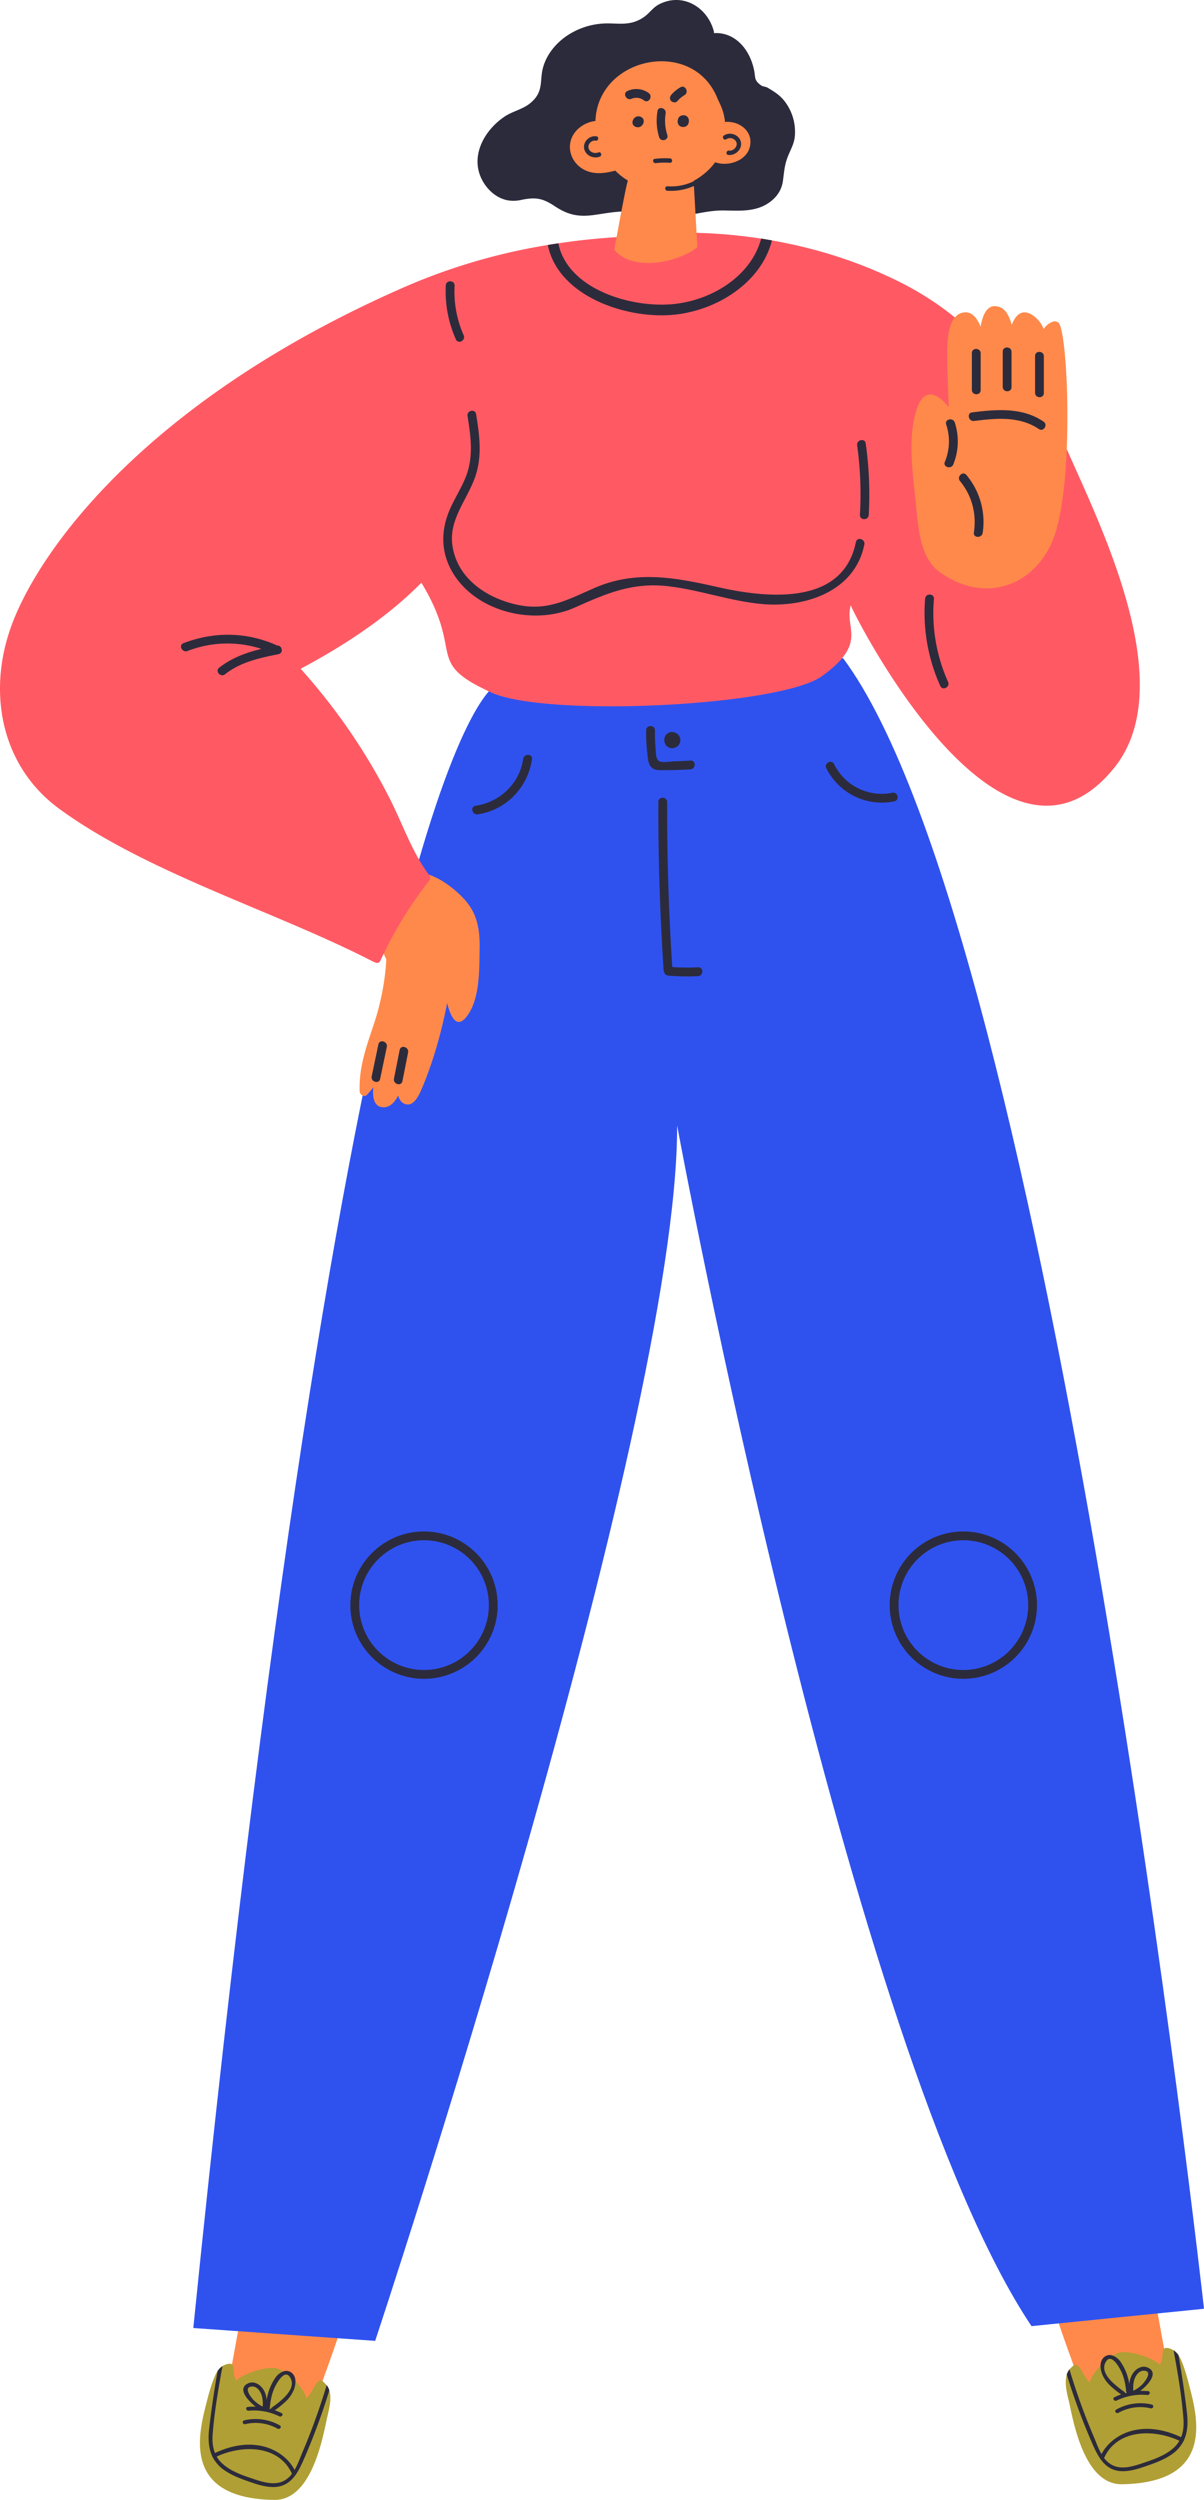 <svg xmlns="http://www.w3.org/2000/svg" viewBox="-0 -0.033 1080 2241.577" style=""><g><title>timegirl11_327428384</title><g data-name="Layer 2"><g data-name="Layer 1"><path d="M704.33 91.43c-4.47-6.05-9.53-9.1-15.82-12.85-1.74-1-4-.84-5.7-2-6.72-4.59-5-7.44-6.44-14-4.28-20-18.2-34-36-32.91a4.17 4.17 0 0 0-.08-1.78c-5.74-21.55-28-35-49.17-24-5.57 2.89-8.46 7.87-13.44 11.31-13.29 9.26-24.64 4.71-38.45 6a65.26 65.26 0 0 0-33.1 12.53C497.2 40.49 489.92 49.9 487 60.9c-3.17 12.14 1.18 21.95-12.38 32.35-6.25 4.78-15.07 6.68-21.72 11.07-19 12.58-32.15 36.86-19.65 58.46 4.86 8.38 12.73 15.07 22.38 16.85a31.47 31.47 0 0 0 12.46-.52c12.54-2.53 18.95-1.3 29.47 5.7 11.82 7.87 21.28 9.89 35.47 7.91 8.55-1.19 16.26-2.69 24.37-3.05a76.64 76.64 0 0 1 11.94.32c9.26 1 18.31 3.76 27.65 4.39 9.17.63 18-1 26.89-2.69 8.27-1.54 16.61-3.12 25.28-3 14.15.2 28.79 1.51 41-7.23 6.72-4.79 11-11.12 12.14-19.3 1.27-9.42 1.43-15.11 5.38-24.17 2.33-5.34 4.71-9.85 5.3-15.82a45 45 0 0 0-8.65-30.74z" fill="#2c2b3c"></path><path d="M306.64 2083.38c.13 4.86-25.89 74.92-25.89 74.92L204 2142.43l22.26-121.89z" fill="#ff894a"></path><path d="M295.37 2143.27a13.71 13.71 0 0 0-2.41-4.64 37.64 37.64 0 0 0-3-3 2.85 2.85 0 0 0-.64-.57c-4.82-3.69-7.91 8.47-14.43 15.54-.52-4-4.67-9.92-9.77-15.28a62.48 62.48 0 0 0-10.92-9 21.8 21.8 0 0 0-5.77-2.7c-8.9-2.39-30.93 4.87-36.31 10.87-3.88-5.35-1.42-12.35-4-14.4-.87-.76-2.34-.91-4.79-.23a14.14 14.14 0 0 0-3.68 1.63 15.65 15.65 0 0 0-4.43 4.45 23 23 0 0 0-2.41 4.45c-3.32 7.72-5.58 16.15-7.63 24.21-7 27.45-22.27 85.57 60.63 86.94 31 .53 41.92-46.38 46.87-70.29 1.55-7.84 5.42-19.32 2.69-27.98z" fill="#b09f34"></path><path d="M293 2138.63a571.81 571.81 0 0 1-21.83 60.48c-2.06 4.79-4 10.53-6.92 15.51-5.82-11.06-17-18.74-29.55-21.44-14.27-3.08-28.95.23-41.84 6.31-2.1-5.13-2.53-10.83-2.1-16.73 1.58-20.45 5.1-41 8.86-61.24a15.65 15.65 0 0 0-4.43 4.45c-3 17.22-5.61 34.52-7.59 51.85-1 8.86-.6 17 2.61 24.1a2.19 2.19 0 0 0 .47 1.1 32.2 32.2 0 0 0 10.88 12.09c6.13 4.22 13.17 7 20.21 9.47 7.44 2.58 15.35 5.4 23.37 5.43 9.26 0 15.27-4.41 19.74-10.53a1.86 1.86 0 0 0 .75-1.06c3.32-4.87 5.78-10.64 8.11-16a579.68 579.68 0 0 0 21.67-59.11 13.71 13.71 0 0 0-2.41-4.68zm-38.32 85.8c-9.34 4.79-20.93.45-30.1-2.63-8.94-3-18.27-6.54-25.2-12.92a25.43 25.43 0 0 1-5-6.2c23.14-10.76 55.85-10.41 67.51 15.44a21.07 21.07 0 0 1-7.25 6.31z" fill="#2c2b3c"></path><path d="M251 2174.72a44.36 44.36 0 0 0-31.87-4.55 1.76 1.76 0 1 0 .79 3.43 40.31 40.31 0 0 1 29.06 4.06c2.07 1.13 4.09-1.81 2.02-2.94z" fill="#2c2b3c"></path><path d="M261.12 2127.19a7.43 7.43 0 0 0-7-.84 15 15 0 0 0-7.08 5.59 46.79 46.79 0 0 0-7.43 17.87c-.16.68-.28 1.33-.4 2-.08-.72-.16-1.44-.27-2.17a20.1 20.1 0 0 0-2.5-6.76c-2.65-4.41-8.07-8.25-13.52-6-4.63 1.94-5.34 5.13-4.16 8.59 1.62 4.45 6.49 9.31 10.6 12.47a55.16 55.16 0 0 0-7.12.23c-2.33.22-1.54 3.65.8 3.42a51.82 51.82 0 0 1 27.52 5c2.1 1 4.12-1.9 2-2.93a62.83 62.83 0 0 0-6.05-2.51 80.56 80.56 0 0 0 9.81-7.9 30 30 0 0 0 7.19-10.31 20.13 20.13 0 0 0 1.51-7.64c-.02-3.13-1.09-6.21-3.9-8.11zm-25.51 30.64a30 30 0 0 1-8.46-6.2 28.35 28.35 0 0 1-3.72-5.17c-1.62-3.08-2.1-6.31 2.49-6.61 5-.35 8.11 5 9.14 9a.12.12 0 0 1 0 .11 25.67 25.67 0 0 1 .55 8.87zm16.5-5.48c-3 2.63-6.14 4.87-8.43 6.5a1.46 1.46 0 0 0-.68 1.15c-.52-.15-1-.26-1.54-.38a1.67 1.67 0 0 0 .67-1.25 57.34 57.34 0 0 1 1.11-7.87 44.39 44.39 0 0 1 2.41-8.06c1.66-4.14 10.08-20.57 15.23-9.5 3.21 6.91-2.53 13.98-8.77 19.41z" fill="#2c2b3c"></path><path d="M945.63 2069.21c-.12 4.87 25.89 74.92 25.89 74.92l76.79-15.86-22.26-121.89z" fill="#ff894a"></path><path d="M1067.17 2140.49c-2.06-8.09-4.31-16.53-7.64-24.25a23 23 0 0 0-2.41-4.45 15 15 0 0 0-4.43-4.41 12.75 12.75 0 0 0-3.68-1.67c-2.45-.68-3.91-.53-4.78.23-2.61 2-.16 9-4 14.41-5.37-6-27.4-13.27-36.3-10.88a22 22 0 0 0-5.78 2.7 62.89 62.89 0 0 0-10.91 9c-5.11 5.33-9.26 11.29-9.77 15.29-6.53-7.07-9.61-19.24-14.44-15.51a4.06 4.06 0 0 0-.63.57 30.76 30.76 0 0 0-3.05 3 14.27 14.27 0 0 0-2.41 4.68c-2.73 8.66 1.15 20.14 2.77 28 4.94 23.91 15.86 70.82 46.87 70.29 82.86-1.49 67.63-59.55 60.59-87z" fill="#b09f34"></path><path d="M1064.72 2163.64c-2-17.33-4.55-34.63-7.6-51.85a15 15 0 0 0-4.43-4.41c3.76 20.23 7.28 40.75 8.86 61.2.44 5.9 0 11.6-2.09 16.73-12.9-6.08-27.57-9.39-41.85-6.31-12.58 2.7-23.73 10.42-29.54 21.44-2.89-5-4.87-10.72-6.92-15.51a566.48 566.48 0 0 1-21.84-60.48 14.27 14.27 0 0 0-2.41 4.68 575.59 575.59 0 0 0 21.68 59.07c2.33 5.4 4.78 11.18 8.1 16a1.83 1.83 0 0 0 .75 1.07c4.47 6.12 10.49 10.56 19.74 10.53 8 0 15.94-2.86 23.37-5.44 7-2.43 14.08-5.25 20.22-9.43a32.68 32.68 0 0 0 10.87-12.09 2.44 2.44 0 0 0 .48-1.1c3.2-7.07 3.59-15.24 2.61-24.1zm-11.79 31.06c-6.92 6.39-16.25 9.92-25.19 12.92-9.18 3.12-20.77 7.45-30.1 2.66a21.76 21.76 0 0 1-7.24-6.31c11.67-25.88 44.38-26.22 67.51-15.47a25 25 0 0 1-4.98 6.2z" fill="#2c2b3c"></path><path d="M1001.25 2160.55a44.38 44.38 0 0 1 31.86-4.55 1.76 1.76 0 1 1-.78 3.44 40.33 40.33 0 0 0-29.07 4c-2.03 1.18-4.05-1.75-2.01-2.89z" fill="#2c2b3c"></path><path d="M1033.47 2131.33c1.19-3.46.48-6.61-4.15-8.55-5.46-2.28-10.88 1.56-13.53 5.93a20.62 20.62 0 0 0-2.49 6.76c-.12.73-.2 1.41-.28 2.13-.11-.68-.23-1.37-.39-2a47.23 47.23 0 0 0-7.44-17.87 15.06 15.06 0 0 0-7.08-5.59 7.44 7.44 0 0 0-7 .84c-2.77 1.9-3.87 4.94-3.95 8.13a20.09 20.09 0 0 0 1.5 7.64 29.18 29.18 0 0 0 7.2 10.31 82.9 82.9 0 0 0 9.81 7.9 60.21 60.21 0 0 0-6.05 2.51c-2.1 1-.08 4 2 3a51.57 51.57 0 0 1 27.53-5c2.33.19 3.12-3.23.79-3.46s-4.79-.27-7.12-.23c4.18-3.13 9.03-8 10.65-12.45zm-24.2 14.56a1.43 1.43 0 0 0-.68-1.18c-2.25-1.63-5.37-3.88-8.38-6.5-6.25-5.43-12-12.5-8.82-19.42 5.14-11 13.57 5.4 15.23 9.5a46.62 46.62 0 0 1 2.41 8.1 58.34 58.34 0 0 1 1.11 7.83 1.64 1.64 0 0 0 .67 1.25c-.52.15-1.03.27-1.54.42zm7.39-2.24a25.44 25.44 0 0 1 .52-8.82v-.15c1.06-4 4.19-9.32 9.13-9 4.59.3 4.12 3.53 2.49 6.61a27.9 27.9 0 0 1-3.71 5.17 29.26 29.26 0 0 1-8.43 6.19z" fill="#2c2b3c"></path><path d="M446.94 613.56c.13-3.21-128 37.27-273.55 1473.85l163.14 11.52s271.7-817.54 270.86-1089.74c0 0 153.51 831 317.89 1076.53l154.72-15.58S943.62 841.8 756.25 590.11z" fill="#2f52ef"></path><path d="M418.42 808.53c-7.91-9.5-21.72-20.45-33.5-24.17a.36.36 0 0 0-.2 0 18.47 18.47 0 0 0-10.56-.16c-7.71 2.18-14.44 8.82-20.09 15.07a52.3 52.3 0 0 0-9.81 55.85 40.91 40.91 0 0 0 2.29 5.06 224.49 224.49 0 0 1-11.39 58.65c-6.64 19.86-13.37 38.53-12.54 59.72.12 2.77 3.33 5.15 5.82 3.68a4.07 4.07 0 0 0 .83-.67q3-3.25 5.58-6.64c-.84 9 .63 16.84 7.79 17.79 6.37.87 11.11-3.75 14.55-10.4.83 2.93 2.14 5.34 4.27 6.65 8.74 5.38 14.12-6.37 16.65-12.3 10.45-24.45 17.8-50.71 23-77.33 3.36 13.93 9.89 26 20.45 7.64 8.9-15.43 8.35-39.24 8.66-56.24.26-15.55-1.56-29.9-11.8-42.2z" fill="#ff894a"></path><path d="M956.82 402.5c-2.29-5.22-4.35-10-6.13-14.4-11.55-28.48-25.9-33.54-43.35-50.55-2.57-2.49-5.22-5.26-7.91-8.38-1.58-1.82-3.16-3.76-4.78-5.85a232.37 232.37 0 0 0-38.13-38.72A266.12 266.12 0 0 0 809 253.82c-40.14-20.36-80.45-31.95-116.56-38.28-3.28-.59-6.52-1.15-9.73-1.62a457 457 0 0 0-57.86-5.18c-38.88-1.07-64.11 3.16-64.31 3.4-2.49.12-4.94.28-7.43.47-17.45 1.07-34.93 2.89-52.33 5.54-3.16.44-6.29.95-9.45 1.5a537 537 0 0 0-127.51 37.26C133.29 357.53 36 491.37 10.49 560.38-11.62 620.1.56 686.83 53.32 725.31c79.18 57.78 195.07 92.19 281.92 137.2a3.86 3.86 0 0 0 1.23.36c1.66.91 3.68.79 4.7-1.43s2-4.27 3.05-6.36a336.38 336.38 0 0 1 21.16-37.81 339.74 339.74 0 0 1 19.93-28c1.15-1.42.52-3.44-.43-4.74a.7.7 0 0 0-.16-.2c-2.69-3.64-5.14-7.4-7.48-11.27-11-18.47-18.39-39.08-28.2-58.18a539.13 539.13 0 0 0-36.86-61.58 544.69 544.69 0 0 0-42.48-53.67c38.8-20.63 77.64-46.09 108.3-77.14 38.76 64 2.65 70.6 61.22 97.73.4.2.83.4 1.27.6 49.43 22.62 258.94 12.49 296.71-14.52 8.34-6 14.16-11.27 18.15-16.1 15.54-18.74 3.8-30.25 7.4-45.83.11-.56.23-1.11.35-1.67 2.06 6.33 134.63 271.92 236.36 145.75 59.54-73.84-11.95-216.07-42.64-285.95z" fill="#ff5a64"></path><path d="M620.78 136.81l5.22 92.94c-11.24 17.07-42.55 16.93-62 15a15.28 15.28 0 0 1-13.49-17.94c2.42-13.49 6-33.07 8.83-47.36q.81-4.14 1.53-7.56c1.21-5.87 2.17-9.94 2.63-10.86z" fill="#ff894a"></path><path d="M650.35 109.35c-1.15-11.24-5.37-17.54-6.73-21-21.78-55-107.35-37.86-109.51 20.09-.76.09-1.52.2-2.28.35-8.46 1.73-16.52 7.62-19.43 16-3.33 9.55.62 19.86 8.73 25.62 9.21 6.55 20.46 5.39 30.75 2.54a57.51 57.51 0 0 0 33.62 16.63c20.93 2.56 43.84-7.35 56-24.12 11.8 4.23 28.38-1.38 31.19-14.12 3.14-14.06-10.01-23.21-22.34-21.99z" fill="#ff894a"></path><path d="M598.6 121a41.18 41.18 0 0 1-1.51-19.37c.8-4.76-6.48-6.88-7.28-2.08a49.43 49.43 0 0 0 1.47 23.45c1.46 4.61 8.79 2.71 7.32-2z" fill="#2c2b3c"></path><path d="M574.43 104.56c-6.1-2.16-10.22 7.07-4.08 9.24s10.21-7.08 4.08-9.24z" fill="#2c2b3c"></path><path d="M615.05 103.65c-2.39-.92-5.72-.08-6.66 2.58l-.21.6c-.88 2.48-.1 5.62 2.58 6.66 2.38.93 5.72.08 6.66-2.58l.21-.59c.87-2.49.09-5.62-2.58-6.67z" fill="#2c2b3c"></path><path d="M664.34 126.39c-2-6-9.92-8.4-15-4.9-2.1 1.44 0 4.77 2.15 3.32a6.26 6.26 0 0 1 8.86 2.21c1.94 4-2.35 8.52-6.36 8-2.51-.36-3.31 3.51-.78 3.87 6.67.91 13.38-5.7 11.13-12.5z" fill="#2c2b3c"></path><path d="M536.83 136.64c-3.19 1.32-7.47.1-8.75-3.37-1.38-3.76 2.46-7.83 6.24-7.18 2.5.43 3.29-3.44.77-3.88-6.21-1.06-12.32 4.73-11.09 11.09 1.19 6.13 8.49 9.4 14.06 7.11 2.34-.97 1.13-4.73-1.23-3.77z" fill="#2c2b3c"></path><path d="M601.05 142a70.57 70.57 0 0 0-13.71.41c-2.53.31-1.62 4.17.89 3.85a65.72 65.72 0 0 1 12.7-.31c2.54.14 2.66-3.81.12-3.95z" fill="#2c2b3c"></path><path d="M581.86 83.35a19 19 0 0 0-19-1.8c-4.68 2-1 9 3.67 7a11.13 11.13 0 0 1 11.17 1.5c4.08 3 8.3-3.72 4.16-6.7z" fill="#2c2b3c"></path><path d="M610.28 78.26a32.54 32.54 0 0 0-8.06 6.62c-1.4 1.62-1.8 3.9-.24 5.59 1.33 1.44 4.19 1.86 5.59.24a25.85 25.85 0 0 1 6.43-5.45c4.32-2.59.66-9.61-3.72-7z" fill="#2c2b3c"></path><path d="M629 158.47a46.23 46.23 0 0 1-30.3 8.53c-2.54-.16-2.66 3.8-.11 4a50.43 50.43 0 0 0 33-9.57c2.12-1.52-.59-4.43-2.59-2.96z" fill="#2c2b3c"></path><path d="M949.82 289.74a5 5 0 0 0-4.82-1.51 16.18 16.18 0 0 0-8.82 6.77 25.64 25.64 0 0 0-10.48-12.78c-9.14-5.5-14.76.2-18.2 9.06-1.9-7.16-5.06-14-10.88-16-10.16-3.64-15 5.34-17 17.68-3.6-9.06-8.9-14.63-16.73-12.5a12.56 12.56 0 0 0-6.33 4.12c-5.93 7-6.45 20.21-6.76 27.52-.52 12.5 1.3 51.22 1.22 53-.47-.55-18.9-25.71-28.31.67-8.55 23.85-4.28 57.08-1.55 81.68 1.86 16.85 2.57 40.93 13 56.32a5.06 5.06 0 0 0 .63.91 33.23 33.23 0 0 0 7 7.35c38.28 28.84 83.93 15.94 102.16-26.77 7.63-17.88 11.55-49.76 12.93-82.7 2.12-51.72-1.8-105.9-7.06-112.82z" fill="#ff894a"></path><path d="M928.34 328.23a5.25 5.25 0 0 1-.36-.71c.71 2.31.69 2.08.36.71z" fill="#ff894a"></path><path d="M248.52 578.79a5 5 0 0 0-.76-.43c-27-11.87-55.79-12.18-83.22-1.67-4.75 1.82-1 8.81 3.68 7a98.9 98.9 0 0 1 66.22-1.91c-13.58 3.36-26.61 8-37.88 16.94-4 3.16 1.38 9 5.35 5.82 13.85-10.95 31-14.61 47.9-18 4.82-1.02 3.3-8.14-1.29-7.75z" fill="#2c2b3c"></path><path d="M692.46 215.54c-10 39.67-53.47 65.73-95 67.12-42.2 1.38-97.37-19.54-106.07-63 3.16-.55 6.29-1.06 9.45-1.5 8.11 40 61.94 57.19 99.79 54.74 36.31-2.34 73.09-24.8 82.14-59 3.17.49 6.41 1.1 9.69 1.64z" fill="#2c2b3c"></path><path d="M767.75 486C756 544.32 686 536 643 526.21c-37.13-8.46-72.72-15-109 .64-23.95 10.34-42.16 21.24-69.53 15.49-27.62-5.8-54.44-23.52-58.66-53.37-3.34-23.64 13.63-41.08 20.7-62.15 6.14-18.29 3.58-37 .55-55.59-.81-5-8.52-3.23-7.7 1.78 2.79 17.22 5.3 34.59-.43 51.55-4 11.78-11.3 22.08-16 33.52-8 19.29-7.25 39 4.07 56.88 21.72 34.34 72.52 45.85 108.4 29.86 28.89-12.88 52.18-23.06 84.84-19.11 28.07 3.4 55 13.32 83.18 15.87 38.45 3.49 83.37-10.91 91.93-53.37.98-4.94-6.59-7.21-7.6-2.21z" fill="#2c2b3c"></path><path d="M776.56 397.54c-.7-5.05-8.4-3.23-7.7 1.78a317.42 317.42 0 0 1 2.49 62.23c-.29 5.09 7.62 5.33 7.91.24a327.91 327.91 0 0 0-2.7-64.25z" fill="#2c2b3c"></path><path d="M415.93 300.58a96.54 96.54 0 0 1-8.15-44.44c.25-5.08-7.66-5.33-7.91-.23a105.51 105.51 0 0 0 9.05 48.35c2.08 4.67 9.08.96 7.01-3.68z" fill="#2c2b3c"></path><path d="M850.44 611.36A150.42 150.42 0 0 1 837.75 537c.4-5.07-7.51-5.3-7.91-.23A159 159 0 0 0 843.43 615c2.08 4.69 9.07 1 7.01-3.64z" fill="#2c2b3c"></path><path d="M866.92 425.92c-3.23-3.95-9 1.43-5.83 5.35 10.83 13.23 15 29.36 12.5 46.21-.74 5 7.18 5.22 7.91.23a65.58 65.58 0 0 0-14.58-51.79z" fill="#2c2b3c"></path><path d="M871.77 316.55v33c0 5.08 7.9 5.34 7.9.23v-33c0-5.08-7.9-5.34-7.9-.23z" fill="#2c2b3c"></path><path d="M899.45 315.23v31.64c0 5.08 7.91 5.34 7.91.23v-31.64c0-5.08-7.91-5.34-7.91-.23z" fill="#2c2b3c"></path><path d="M928.46 319.18v33c0 5.08 7.9 5.35 7.9.24v-33c0-5.08-7.9-5.35-7.9-.24z" fill="#2c2b3c"></path><path d="M936.08 378c-19.16-13-42.2-11-64.1-8.28-5.06.63-3.24 8.33 1.78 7.71 19.79-2.49 40.76-4.51 58.12 7.27 4.22 2.84 8.41-3.88 4.2-6.7z" fill="#2c2b3c"></path><path d="M856.45 378.84c-1.56-4.81-9.28-3.07-7.71 1.78a47.73 47.73 0 0 1-1.21 33.5c-1.9 4.71 5.69 7 7.59 2.26a54.48 54.48 0 0 0 1.33-37.54z" fill="#2c2b3c"></path><path d="M339.41 936.44q-3 14.32-6 28.66c-1 4.94 6.54 7.26 7.58 2.26l6-28.67c1.01-4.94-6.54-7.25-7.58-2.25z" fill="#2c2b3c"></path><path d="M358.49 941.44q-2.55 12.84-5.09 25.68c-1 4.94 6.59 7.26 7.58 2.26q2.55-12.84 5.09-25.68c.98-4.95-6.59-7.27-7.58-2.26z" fill="#2c2b3c"></path><path d="M800.47 710.8a47.64 47.64 0 0 1-52.26-25.65c-2.27-4.57-9.27-.88-7 3.68a55.64 55.64 0 0 0 61 29.68c5.03-1.02 3.24-8.73-1.74-7.71z" fill="#2c2b3c"></path><path d="M469.32 680.45c-3.14 21.93-21 38.9-42.7 42-5.05.72-3.23 8.42 1.78 7.71 25.51-3.62 45.21-24.15 48.82-49.46.72-5.04-7.22-5.25-7.9-.25z" fill="#2c2b3c"></path><path d="M380.33 1373.15a66.07 66.07 0 1 0 66.09 66.09 66.16 66.16 0 0 0-66.09-66.09zm0 124.23a58.16 58.16 0 1 1 58.18-58.14 58.21 58.21 0 0 1-58.18 58.14z" fill="#2c2b3c"></path><path d="M864.11 1373.15a66.07 66.07 0 1 0 66.09 66.09 66.16 66.16 0 0 0-66.09-66.09zm0 124.23a58.16 58.16 0 1 1 58.18-58.14 58.21 58.21 0 0 1-58.18 58.14z" fill="#2c2b3c"></path><path d="M619.48 681.94c-4.65.28-9.3.51-14 .62-3.1.07-11.17 1.5-14 0-3.57-1.85-3.08-8.53-3.43-12a133.69 133.69 0 0 1-.52-15.63c.09-5.08-7.81-5.34-7.91-.23a142.69 142.69 0 0 0 .94 19.82c.5 4.17.53 9.81 3.49 13.17 3.12 3.55 8.54 2.84 12.79 2.85 7.45 0 14.9-.26 22.35-.71 5.1-.29 5.39-8.2.29-7.89z" fill="#2c2b3c"></path><path d="M626.33 867.32a199.19 199.19 0 0 1-23.31-.25q-4.78-73.85-4.56-147.86c0-5.08-7.89-5.34-7.91-.23q-.25 75.72 4.76 151.3a3.88 3.88 0 0 0 .78 2.08 3.77 3.77 0 0 0 3.28 2.38 197.07 197.07 0 0 0 26.73.49c5.05-.23 5.33-8.16.23-7.91z" fill="#2c2b3c"></path><path d="M610 661.63a7.61 7.61 0 0 0-9.12-5.08 4.51 4.51 0 0 0-.44.22 7.08 7.08 0 0 0-.93.41l-.18.14a5.7 5.7 0 0 0-3.19 4.46 7.26 7.26 0 0 0 .25 4.67 7 7 0 0 0 9.2 3.88 7.15 7.15 0 0 0 4.41-8.7z" fill="#2c2b3c"></path><path d="M629.91 217.85c-17.09 17.51-65.11 28.18-81 3.26-6.81-10.67-24.36-1.54-17.51 9.19 23 36 84.61 30.1 111.91 2.12 8.85-9.09-4.51-23.68-13.4-14.57z" fill="#ff5a64"></path></g></g></g></svg>